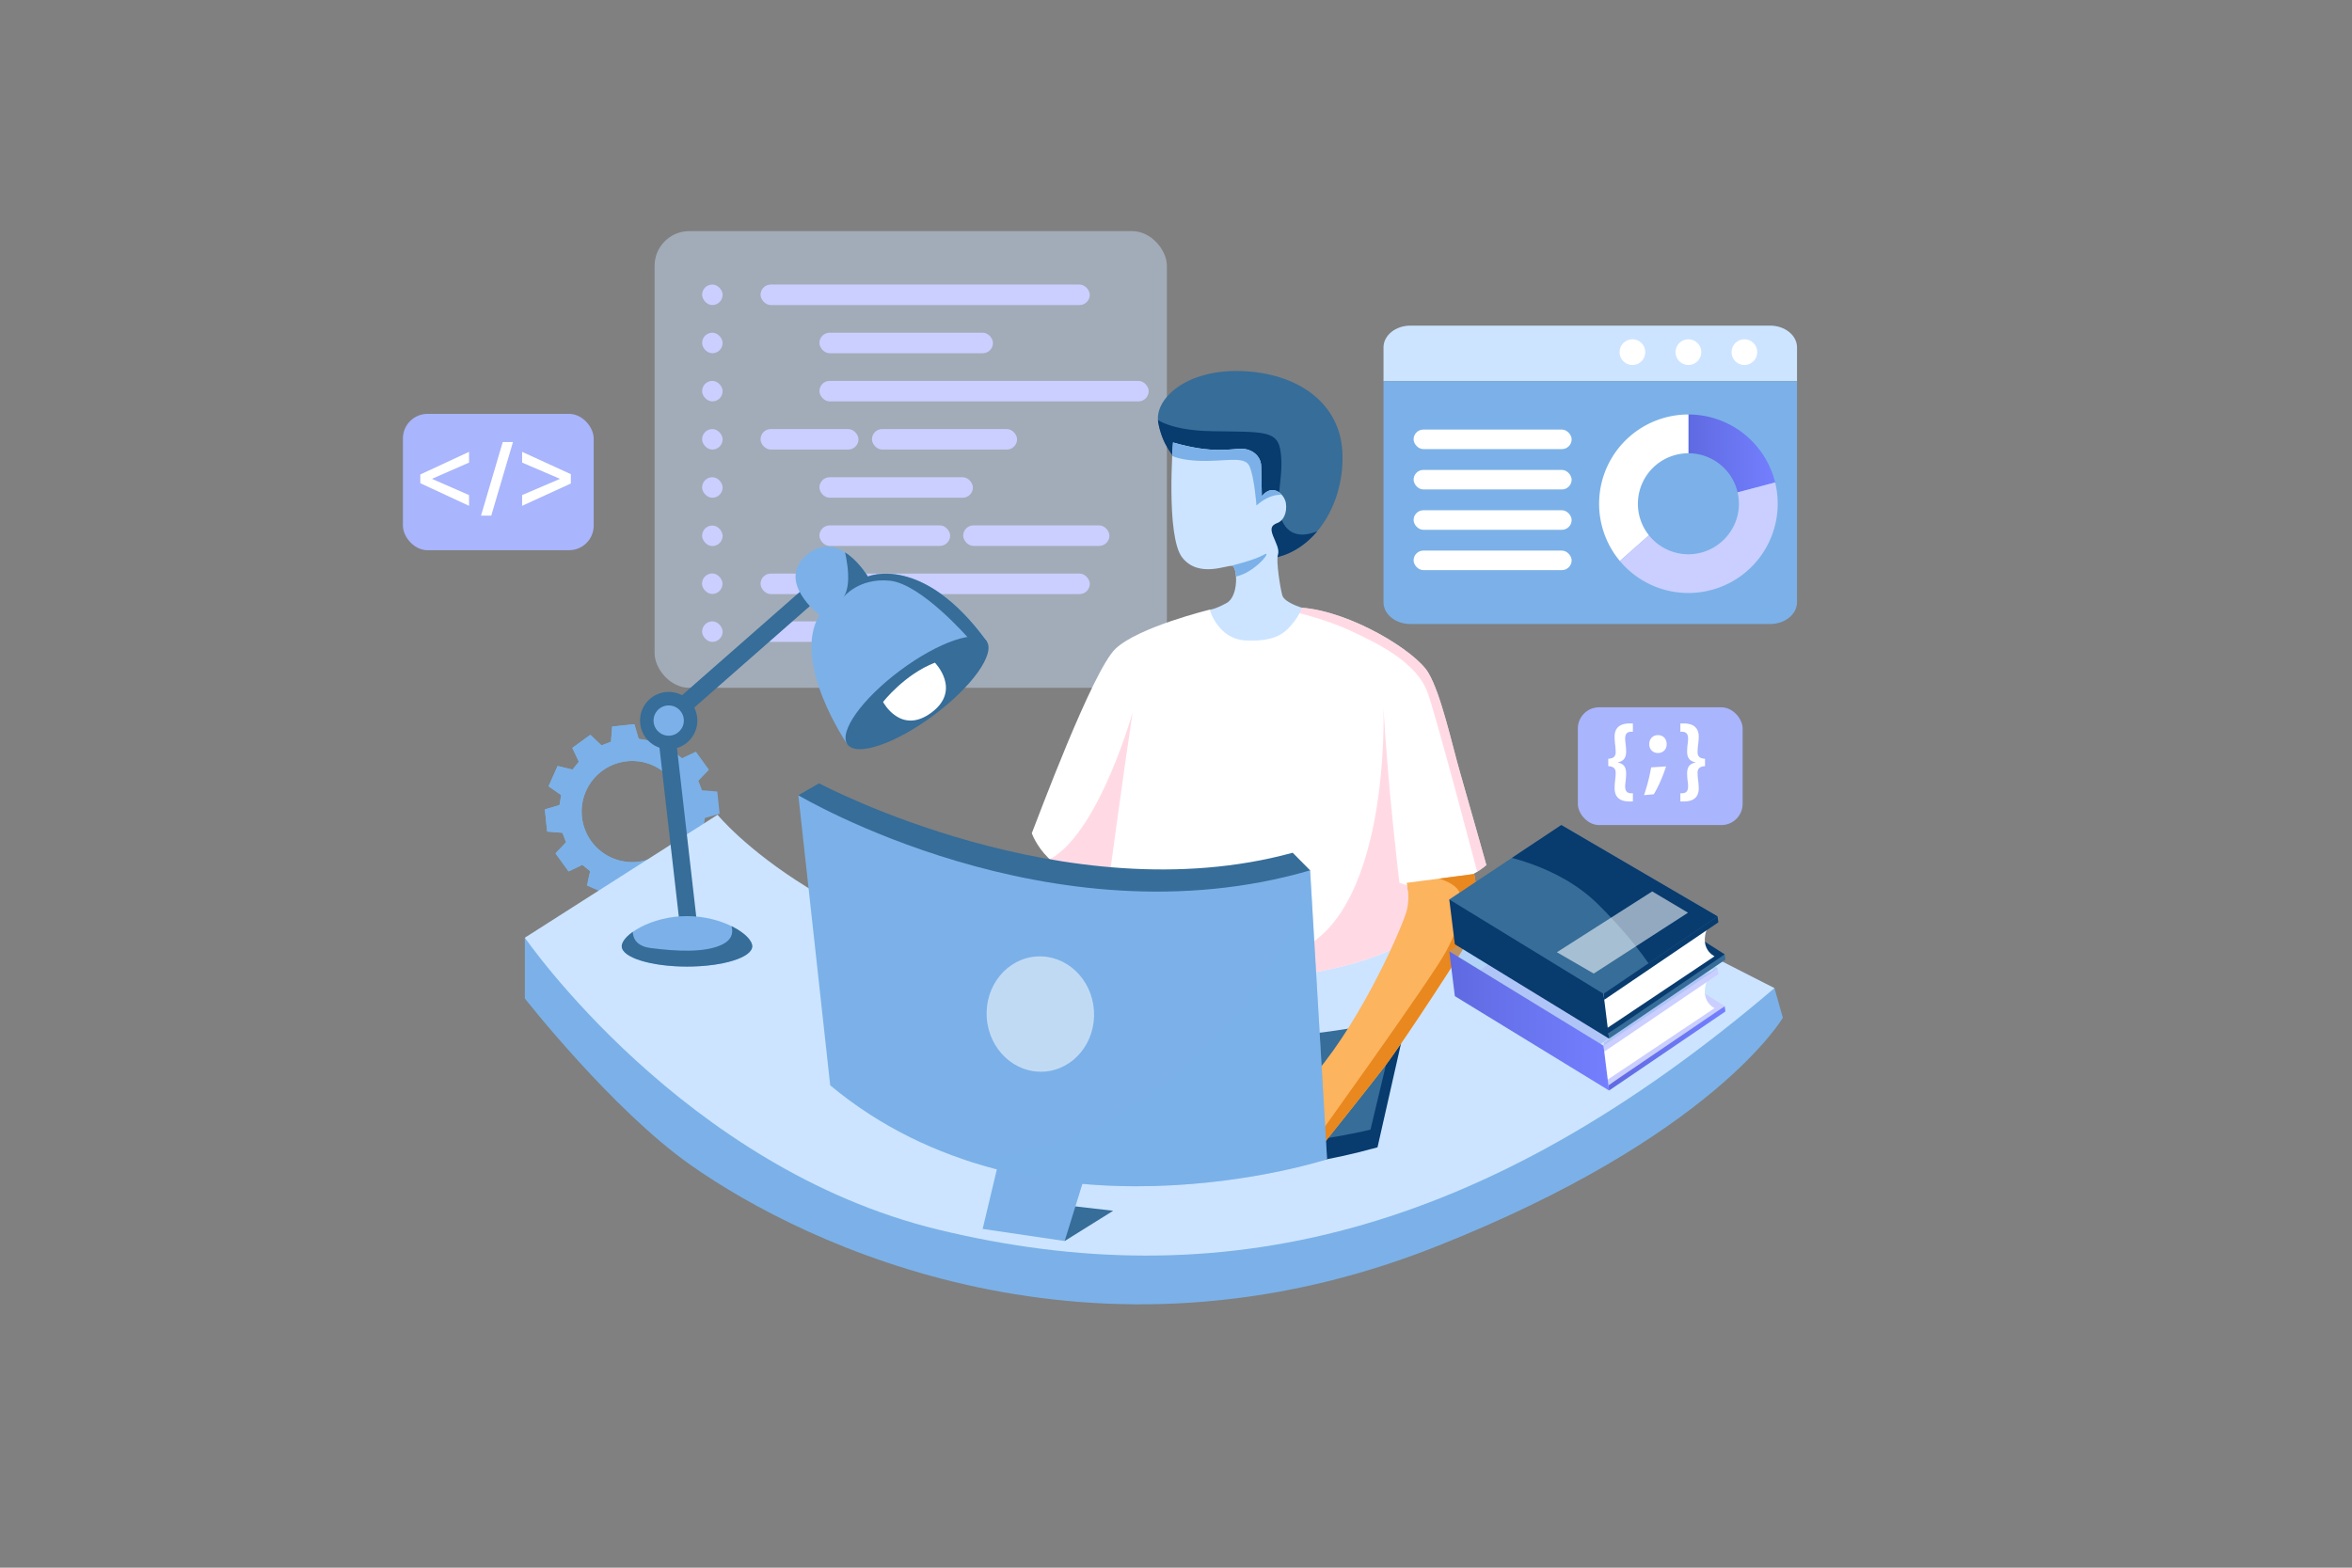 <svg id="Mỗi_hình_1_layer_riêng" data-name="Mỗi hình 1 layer riêng" xmlns="http://www.w3.org/2000/svg" xmlns:xlink="http://www.w3.org/1999/xlink" viewBox="0 0 4680 3120">
  <rect x="0" y="0" width="4680" height="3120" fill="#808080" stroke="none"/>
  <defs>
    <style>
      .cls-1, .cls-10, .cls-29, .cls-3 {
        fill: #7bb1e8;
      }

      .cls-1 {
        clip-rule: evenodd;
      }

      .cls-2, .cls-9 {
        fill: #cce4ff;
      }

      .cls-4 {
        fill: #366d99;
      }

      .cls-25, .cls-30, .cls-5 {
        fill: #fff;
      }

      .cls-6 {
        fill: #fcb45e;
      }

      .cls-7 {
        fill: url(#linear-gradient);
      }

      .cls-8 {
        fill: #cacfff;
      }

      .cls-9 {
        opacity: 0.44;
      }

      .cls-10 {
        fill-rule: evenodd;
      }

      .cls-11 {
        clip-path: url(#clip-path);
      }

      .cls-12 {
        clip-path: url(#clip-path-2);
      }

      .cls-13 {
        fill: #083b6e;
      }

      .cls-14 {
        clip-path: url(#clip-path-3);
      }

      .cls-15 {
        clip-path: url(#clip-path-4);
      }

      .cls-16 {
        fill: #ffc5d6;
        opacity: 0.63;
      }

      .cls-17 {
        clip-path: url(#clip-path-5);
      }

      .cls-18 {
        clip-path: url(#clip-path-6);
      }

      .cls-19 {
        fill: #e8881f;
      }

      .cls-20 {
        clip-path: url(#clip-path-7);
      }

      .cls-21 {
        clip-path: url(#clip-path-8);
      }

      .cls-22 {
        fill: url(#linear-gradient-2);
      }

      .cls-23, .cls-29 {
        opacity: 0.33;
      }

      .cls-24 {
        clip-path: url(#clip-path-9);
      }

      .cls-25 {
        opacity: 0.56;
      }

      .cls-26 {
        fill: url(#linear-gradient-3);
      }

      .cls-27 {
        clip-path: url(#clip-path-10);
      }

      .cls-28 {
        clip-path: url(#clip-path-11);
      }

      .cls-30 {
        opacity: 0.53;
      }

      .cls-31 {
        fill: #a9b5fc;
      }
    </style>
    <linearGradient id="linear-gradient" x1="3359.586" y1="902.387" x2="3532.183" y2="902.387" gradientUnits="userSpaceOnUse">
      <stop offset="0" stop-color="#5f6ae1"/>
      <stop offset="1" stop-color="#747fff"/>
    </linearGradient>
    <clipPath id="clip-path">
      <path class="cls-1" d="M1115.554,1581.575a1.662,1.662,0,0,1,.822,1.987c-.979,5.772-1.936,11.549-2.783,17.342a1.772,1.772,0,0,1-1.531,1.687q-12.828,3.747-25.642,7.555l-2.278.675c1.526,14.726,3.046,29.388,4.577,44.161l16.918,1.364c4.065.329,8.128.691,12.2.963a1.769,1.769,0,0,1,1.794,1.408c1.985,5.392,4.023,10.766,6.157,16.1a1.978,1.978,0,0,1-.476,2.52c-6.292,6.543-12.511,13.154-18.8,19.695-.906.94-1.1,1.538-.248,2.7q12.215,16.693,24.306,33.479c.233.321.474.638.8,1.078,1.566-.734,3.118-1.453,4.662-2.186,7.168-3.4,14.348-6.777,21.484-10.244a2.078,2.078,0,0,1,2.666.44c4.32,3.6,8.745,7.082,13.076,10.672a2.454,2.454,0,0,1,.911,1.871c-2.118,9.142-4.335,18.26-6.535,27.384l40.949,18.312c1.415-2.051,2.781-4.033,4.148-6.007,3.89-5.624,7.808-11.229,11.647-16.887a1.894,1.894,0,0,1,2.281-.866c5.6.966,11.207,1.9,16.834,2.7a2.09,2.09,0,0,1,2.046,1.776c2.512,8.67,5.085,17.322,7.641,25.978.161.547.345,1.085.552,1.731l44.06-4.569c.075-.634.166-1.238.215-1.845.732-8.989,1.481-17.977,2.161-26.97a2.088,2.088,0,0,1,1.626-2.176c5.3-1.907,10.556-3.93,15.784-6.021a2.084,2.084,0,0,1,2.665.44c6.579,6.335,13.221,12.6,19.836,18.9.642.612,1.1,1.171,2.136.411q17.265-12.608,34.6-25.122a2.452,2.452,0,0,0,.3-.376c-.922-1.958-1.868-3.978-2.824-5.993-3.18-6.7-6.341-13.41-9.575-20.083a1.977,1.977,0,0,1,.359-2.541q5.469-6.54,10.736-13.245a1.9,1.9,0,0,1,2.3-.812c8.984,2.206,17.986,4.341,26.983,6.493.446.107.9.165,1.353.245l18.028-40.312q-9.043-6.308-18.087-12.613c-1.98-1.379-3.932-2.8-5.959-4.106a1.659,1.659,0,0,1-.834-1.98c.98-5.769,1.937-11.545,2.789-17.335a1.763,1.763,0,0,1,1.509-1.7q12.827-3.744,25.633-7.555l2.309-.684c-1.523-14.691-3.043-29.346-4.577-44.15-3.958-.325-7.832-.644-11.707-.959-5.781-.47-11.559-.957-17.342-1.383a1.756,1.756,0,0,1-1.841-1.34q-3.023-8.252-6.289-16.411a1.762,1.762,0,0,1,.543-2.211c6.267-6.561,12.5-13.158,18.788-19.694.946-.982,1.17-1.6.263-2.834-8.05-10.978-16.01-22.021-24-33.045-.332-.457-.672-.907-1.075-1.451-4.68,2.22-9.293,4.4-13.9,6.593-4.153,1.972-8.318,3.92-12.445,5.944a1.764,1.764,0,0,1-2.248-.342q-6.62-5.5-13.373-10.84a1.9,1.9,0,0,1-.8-2.306c2.2-8.982,4.338-17.979,6.489-26.973.107-.445.165-.9.245-1.352l-40.313-18.028q-6.8,9.75-13.6,19.5c-1.018,1.461-2.091,2.889-3.022,4.4a1.846,1.846,0,0,1-2.249.944c-5.6-.978-11.2-1.915-16.825-2.714a2.2,2.2,0,0,1-2.155-1.869c-2.544-8.836-5.169-17.649-7.771-26.469-.1-.328-.213-.65-.377-1.147l-44.121,4.575c-.269,3.268-.535,6.457-.8,9.645-.525,6.468-1.082,12.933-1.538,19.406a1.874,1.874,0,0,1-1.522,1.887c-5.335,1.967-10.661,3.967-15.932,6.1a2.082,2.082,0,0,1-2.647-.527c-6.5-6.242-13.069-12.42-19.564-18.672-.986-.949-1.608-1.161-2.839-.257-11.027,8.083-22.117,16.079-33.186,24.1-.41.3-.81.608-1.3.976,2.217,4.676,4.4,9.29,6.592,13.9,1.947,4.1,3.853,8.223,5.874,12.288a1.959,1.959,0,0,1-.393,2.532q-5.456,6.546-10.727,13.244a1.9,1.9,0,0,1-2.3.794c-8.982-2.2-17.979-4.339-26.974-6.49-.444-.106-.9-.164-1.352-.243L1091.5,1564.85q9.046,6.309,18.1,12.617C1111.573,1578.847,1113.526,1580.267,1115.554,1581.575Zm183.589-58.34a100.678,100.678,0,1,1-133.023,50.687A100.745,100.745,0,0,1,1299.143,1523.235Z"/>
    </clipPath>
    <clipPath id="clip-path-2">
      <path class="cls-2" d="M1044.345,1866.209s315.515,458.254,822.917,581.057c554.511,134.2,1079.526,17.7,1663.532-480.773l-461.109-234.979S2705.91,2000.908,2178.928,1948.8s-751.145-327.223-751.145-327.223Z"/>
    </clipPath>
    <clipPath id="clip-path-3">
      <path class="cls-4" d="M2337.22,910.809s-24.928-25.071-32.619-70.542,54.248-105.692,165.839-101.759,195.16,62.923,200.567,160.258-49.473,192.975-133.22,210.89Z"/>
    </clipPath>
    <clipPath id="clip-path-4">
      <path class="cls-5" d="M2431.6,1219.772l-24.579-6.391s-141.577,34.411-187.3,77.671-154.85,337.721-166.648,367.216c0,0,36.132,103.233,154.85,84.061l8.358,209.652s433.951,32.742,600.108-90.154l-16.1-99.834s95.368,12.781,157.308-40.31c0,0-35.395-125.519-51.781-182.215s-38.344-158.291-63.906-200.9-153.048-121.258-251.365-129.123c0,0-11.47,8.521-12.454,9.176S2431.6,1219.772,2431.6,1219.772Z"/>
    </clipPath>
    <clipPath id="clip-path-5">
      <path class="cls-2" d="M2334.092,880.577s-14.57,187.3,18.367,229.079,89.96,13.765,99.792,16.714,13.109,60.466-11.8,73.9-33.428,13.109-33.428,13.109,16.386,58.991,72.1,61.285,74.722-12.454,90.78-31.134,20.647-34.083,20.647-34.083-34.739-10-39-24.58-12.618-68.986-8.849-80.128-4.1-24.252-9.668-38.508-3.605-20.974,8.685-25.4,19.5-20.646,17.042-38.835-26.382-41.13-48.012-14.584c0,0-.737-38.508-1.229-59.4s-18.435-34.9-39.573-34.9S2412.568,903.436,2334.092,880.577Z"/>
    </clipPath>
    <clipPath id="clip-path-6">
      <path class="cls-6" d="M2798.858,1757.077s7.866,26.546,0,56.041-85.208,209.252-180.33,322.072l10.9,146.329s90.124-112.41,126.256-159.6,161.978-240.141,177.708-269.636,0-112.9,0-112.9Z"/>
    </clipPath>
    <clipPath id="clip-path-7">
      <path class="cls-3" d="M1630.581,1224.09s-86.906-66.373-26-119.2c64.34-55.8,122.348,42.514,122.348,42.514s108.64-46.7,236.453,128.8l-277.747,204.5S1574.048,1317.983,1630.581,1224.09Z"/>
    </clipPath>
    <clipPath id="clip-path-8">
      <path class="cls-3" d="M1496.81,1883.23c0,22.32-58.133,40.414-129.843,40.414s-129.843-18.094-129.843-40.414,58.133-59.983,129.843-59.983S1496.81,1860.911,1496.81,1883.23Z"/>
    </clipPath>
    <linearGradient id="linear-gradient-2" x1="3200.389" y1="2086.455" x2="3433.174" y2="2086.455" xlink:href="#linear-gradient"/>
    <clipPath id="clip-path-9">
      <polygon class="cls-3" points="3174.082 2083.653 3190.676 2081.185 3417.661 1927.063 3106.679 1745.279 2883.781 1893.339 2895.222 1918.168 3174.082 2083.653"/>
    </clipPath>
    <linearGradient id="linear-gradient-3" x1="2883.781" y1="2031.852" x2="3201.75" y2="2031.852" xlink:href="#linear-gradient"/>
    <clipPath id="clip-path-10">
      <polygon class="cls-4" points="3174.082 1980.42 3190.676 1977.951 3417.661 1823.829 3106.679 1642.046 2883.781 1790.106 2895.222 1814.934 3174.082 1980.42"/>
    </clipPath>
    <clipPath id="clip-path-11">
      <path class="cls-3" d="M1588.532,1582.693s502.894,300.066,1018.323,149.477l33.752,574.975s-583.1,190.956-988.66-147.111Z"/>
    </clipPath>
  </defs>
  <g>
    <g>
      <path class="cls-2" d="M3575.7,691.4c0-23.949-23.982-43.363-53.565-43.363H2806.468c-29.584,0-53.566,19.414-53.566,43.363v67.243h822.8Z"/>
      <path class="cls-3" d="M2752.9,758.644v439.911c0,23.949,23.982,43.363,53.566,43.363h715.666c29.583,0,53.565-19.414,53.565-43.363V758.644Z"/>
    </g>
    <g>
      <circle class="cls-5" cx="3248.179" cy="700.821" r="25.612"/>
      <circle class="cls-5" cx="3359.586" cy="700.821" r="25.612"/>
      <circle class="cls-5" cx="3470.993" cy="700.821" r="25.612"/>
    </g>
    <g>
      <path class="cls-7" d="M3457.522,979.883l74.661-19.7a177.757,177.757,0,0,0-172.6-135.3v77.177A100.547,100.547,0,0,1,3457.522,979.883Z"/>
      <g>
        <path class="cls-5" d="M3259.077,1002.577a100.508,100.508,0,0,1,100.509-100.509V824.891a177.687,177.687,0,0,0-136.367,291.6l57.844-51.181A100.074,100.074,0,0,1,3259.077,1002.577Z"/>
        <path class="cls-8" d="M3532.183,960.188l-74.661,19.7a100.769,100.769,0,0,1,2.573,22.781c-.047,55.546-45.816,100.879-101.361,100.418a100.317,100.317,0,0,1-77.671-37.771l-57.844,51.181a177.745,177.745,0,0,0,308.964-156.3Z"/>
      </g>
    </g>
    <g>
      <rect class="cls-5" x="2812.791" y="854.93" width="314.449" height="38.874" rx="19.437"/>
      <rect class="cls-5" x="2812.791" y="935.22" width="314.449" height="38.874" rx="19.437"/>
      <rect class="cls-5" x="2812.791" y="1015.509" width="314.449" height="38.874" rx="19.437"/>
      <rect class="cls-5" x="2812.791" y="1095.798" width="314.449" height="38.874" rx="19.437"/>
    </g>
  </g>
  <g>
    <rect class="cls-9" x="1302.52" y="460" width="1019.338" height="908.854" rx="68.933"/>
    <g>
      <g>
        <rect class="cls-8" x="1513.334" y="566.271" width="655.114" height="40.834" rx="20.417"/>
        <rect class="cls-8" x="1630.509" y="662.142" width="345.311" height="40.834" rx="20.417"/>
        <rect class="cls-8" x="1630.509" y="758.012" width="655.114" height="40.834" rx="20.417"/>
        <rect class="cls-8" x="1513.334" y="853.883" width="194.848" height="40.834" rx="20.417"/>
        <rect class="cls-8" x="1735.035" y="853.883" width="288.721" height="40.834" rx="20.417"/>
        <rect class="cls-8" x="1630.509" y="949.753" width="305.365" height="40.834" rx="20.417"/>
        <rect class="cls-8" x="1630.509" y="1045.623" width="260.093" height="40.834" rx="20.417"/>
        <rect class="cls-8" x="1916.567" y="1045.623" width="290.94" height="40.834" rx="20.417"/>
        <rect class="cls-8" x="1513.334" y="1141.494" width="655.114" height="40.834" rx="20.417"/>
        <rect class="cls-8" x="1513.334" y="1236.635" width="205.561" height="40.834" rx="20.417"/>
      </g>
      <rect class="cls-8" x="1397.047" y="566.271" width="40.834" height="40.834" rx="20.417"/>
      <rect class="cls-8" x="1397.047" y="662.142" width="40.834" height="40.834" rx="20.417"/>
      <rect class="cls-8" x="1397.047" y="758.012" width="40.834" height="40.834" rx="20.417"/>
      <rect class="cls-8" x="1397.047" y="853.883" width="40.834" height="40.834" rx="20.417"/>
      <rect class="cls-8" x="1397.047" y="949.753" width="40.834" height="40.834" rx="20.417"/>
      <rect class="cls-8" x="1397.047" y="1045.909" width="40.834" height="40.834" rx="20.417"/>
      <rect class="cls-8" x="1396.825" y="1141.272" width="40.834" height="40.834" rx="20.417"/>
      <rect class="cls-8" x="1397.047" y="1236.635" width="40.834" height="40.834" rx="20.417"/>
    </g>
  </g>
  <g>
    <path class="cls-10" d="M1115.554,1581.575a1.662,1.662,0,0,1,.822,1.987c-.979,5.772-1.936,11.549-2.783,17.342a1.772,1.772,0,0,1-1.531,1.687q-12.828,3.747-25.642,7.555l-2.278.675c1.526,14.726,3.046,29.388,4.577,44.161l16.918,1.364c4.065.329,8.128.691,12.2.963a1.769,1.769,0,0,1,1.794,1.408c1.985,5.392,4.023,10.766,6.157,16.1a1.978,1.978,0,0,1-.476,2.52c-6.292,6.543-12.511,13.154-18.8,19.695-.906.94-1.1,1.538-.248,2.7q12.215,16.693,24.306,33.479c.233.321.474.638.8,1.078,1.566-.734,3.118-1.453,4.662-2.186,7.168-3.4,14.348-6.777,21.484-10.244a2.078,2.078,0,0,1,2.666.44c4.32,3.6,8.745,7.082,13.076,10.672a2.454,2.454,0,0,1,.911,1.871c-2.118,9.142-4.335,18.26-6.535,27.384l40.949,18.312c1.415-2.051,2.781-4.033,4.148-6.007,3.89-5.624,7.808-11.229,11.647-16.887a1.894,1.894,0,0,1,2.281-.866c5.6.966,11.207,1.9,16.834,2.7a2.09,2.09,0,0,1,2.046,1.776c2.512,8.67,5.085,17.322,7.641,25.978.161.547.345,1.085.552,1.731l44.06-4.569c.075-.634.166-1.238.215-1.845.732-8.989,1.481-17.977,2.161-26.97a2.088,2.088,0,0,1,1.626-2.176c5.3-1.907,10.556-3.93,15.784-6.021a2.084,2.084,0,0,1,2.665.44c6.579,6.335,13.221,12.6,19.836,18.9.642.612,1.1,1.171,2.136.411q17.265-12.608,34.6-25.122a2.452,2.452,0,0,0,.3-.376c-.922-1.958-1.868-3.978-2.824-5.993-3.18-6.7-6.341-13.41-9.575-20.083a1.977,1.977,0,0,1,.359-2.541q5.469-6.54,10.736-13.245a1.9,1.9,0,0,1,2.3-.812c8.984,2.206,17.986,4.341,26.983,6.493.446.107.9.165,1.353.245l18.028-40.312q-9.043-6.308-18.087-12.613c-1.98-1.379-3.932-2.8-5.959-4.106a1.659,1.659,0,0,1-.834-1.98c.98-5.769,1.937-11.545,2.789-17.335a1.763,1.763,0,0,1,1.509-1.7q12.827-3.744,25.633-7.555l2.309-.684c-1.523-14.691-3.043-29.346-4.577-44.15-3.958-.325-7.832-.644-11.707-.959-5.781-.47-11.559-.957-17.342-1.383a1.756,1.756,0,0,1-1.841-1.34q-3.023-8.252-6.289-16.411a1.762,1.762,0,0,1,.543-2.211c6.267-6.561,12.5-13.158,18.788-19.694.946-.982,1.17-1.6.263-2.834-8.05-10.978-16.01-22.021-24-33.045-.332-.457-.672-.907-1.075-1.451-4.68,2.22-9.293,4.4-13.9,6.593-4.153,1.972-8.318,3.92-12.445,5.944a1.764,1.764,0,0,1-2.248-.342q-6.62-5.5-13.373-10.84a1.9,1.9,0,0,1-.8-2.306c2.2-8.982,4.338-17.979,6.489-26.973.107-.445.165-.9.245-1.352l-40.313-18.028q-6.8,9.75-13.6,19.5c-1.018,1.461-2.091,2.889-3.022,4.4a1.846,1.846,0,0,1-2.249.944c-5.6-.978-11.2-1.915-16.825-2.714a2.2,2.2,0,0,1-2.155-1.869c-2.544-8.836-5.169-17.649-7.771-26.469-.1-.328-.213-.65-.377-1.147l-44.121,4.575c-.269,3.268-.535,6.457-.8,9.645-.525,6.468-1.082,12.933-1.538,19.406a1.874,1.874,0,0,1-1.522,1.887c-5.335,1.967-10.661,3.967-15.932,6.1a2.082,2.082,0,0,1-2.647-.527c-6.5-6.242-13.069-12.42-19.564-18.672-.986-.949-1.608-1.161-2.839-.257-11.027,8.083-22.117,16.079-33.186,24.1-.41.3-.81.608-1.3.976,2.217,4.676,4.4,9.29,6.592,13.9,1.947,4.1,3.853,8.223,5.874,12.288a1.959,1.959,0,0,1-.393,2.532q-5.456,6.546-10.727,13.244a1.9,1.9,0,0,1-2.3.794c-8.982-2.2-17.979-4.339-26.974-6.49-.444-.106-.9-.164-1.352-.243L1091.5,1564.85q9.046,6.309,18.1,12.617C1111.573,1578.847,1113.526,1580.267,1115.554,1581.575Zm183.589-58.34a100.678,100.678,0,1,1-133.023,50.687A100.745,100.745,0,0,1,1299.143,1523.235Z"/>
    <g class="cls-11">
      <circle class="cls-3" cx="1210.48" cy="1591.613" r="163.945"/>
    </g>
  </g>
  <g>
    <path class="cls-3" d="M1066.958,1867.192l-22.613-.983V1987.14s173.793,221.765,330.347,331.821C1604.755,2480.693,2174,2751.28,2856.827,2481.185c553.036-218.756,690.681-455.7,690.681-455.7l-16.714-58.991-26.546,2.95Z"/>
    <g>
      <path class="cls-2" d="M1044.345,1866.209s315.515,458.254,822.917,581.057c554.511,134.2,1079.526,17.7,1663.532-480.773l-461.109-234.979S2705.91,2000.908,2178.928,1948.8s-751.145-327.223-751.145-327.223Z"/>
      <g class="cls-12">
        <ellipse class="cls-2" cx="1395.415" cy="1884.254" rx="158.291" ry="58.971"/>
        <polygon class="cls-2" points="2868.714 1991.415 3195.756 2189.149 3432.728 2023.517 3122.373 1852.281 2868.714 1991.415"/>
      </g>
    </g>
  </g>
  <g>
    <path class="cls-13" d="M1965.825,2254.317c-1.966.246-10.55,9.078-10.55,9.078v40.081s406.688,86.11,785.7-20.073l48.011-212.2-8.848-45.717-17.7,16.222Z"/>
    <path class="cls-4" d="M2024.688,2060.449s498.843,40.247,755.452-34.965l-53.092,222.689s-376.536,93.384-771.773,15.222Z"/>
  </g>
  <g>
    <path class="cls-4" d="M2337.22,910.809s-24.928-25.071-32.619-70.542,54.248-105.692,165.839-101.759,195.16,62.923,200.567,160.258-49.473,192.975-133.22,210.89Z"/>
    <g class="cls-14">
      <path class="cls-13" d="M2292.977,827.485s22.859,29.25,119.455,30.725,127.813-1.721,134.7,35.148-1.72,68.085-2.949,104.462,18.189,94.631,96.351,49.9l-69.8,75.705-66.505-.832s-50.616-96.395-53.324-99.08S2458.15,920.4,2458.15,920.4l-135.186,8.849-52.6-90.452Z"/>
    </g>
  </g>
  <g>
    <path class="cls-5" d="M2431.6,1219.772l-24.579-6.391s-141.577,34.411-187.3,77.671-154.85,337.721-166.648,367.216c0,0,36.132,103.233,154.85,84.061l8.358,209.652s433.951,32.742,600.108-90.154l-16.1-99.834s95.368,12.781,157.308-40.31c0,0-35.395-125.519-51.781-182.215s-38.344-158.291-63.906-200.9-153.048-121.258-251.365-129.123c0,0-11.47,8.521-12.454,9.176S2431.6,1219.772,2431.6,1219.772Z"/>
    <g class="cls-15">
      <path class="cls-16" d="M2822.17,1790.106l-21.875-28.113-15.731-4.916s-22.613-186.8-31.707-347.306c0,0,15.485,434.159-192.457,489.542s-355.417,38.277-355.417,38.277,82.586,74.623,82.586,72.41,445.42-50.931,445.42-50.931l95.818-44.6Z"/>
      <path class="cls-16" d="M2189.8,1769.34l18.131-27.011s29.5-218.264,45.718-324.447c0,0-83.844,299.553-200.568,302.326L2189.8,1769.34"/>
      <path class="cls-16" d="M2583.013,1199.863c0,.737-4.916,18.762-4.916,18.762s58.991,12.945,112.082,38.016,130.271,61.94,151.409,124.372,98.793,358.367,98.793,358.367l60.973-10.324L2876,1258.607Z"/>
    </g>
  </g>
  <g>
    <path class="cls-2" d="M2334.092,880.577s-14.57,187.3,18.367,229.079,89.96,13.765,99.792,16.714,13.109,60.466-11.8,73.9-33.428,13.109-33.428,13.109,16.386,58.991,72.1,61.285,74.722-12.454,90.78-31.134,20.647-34.083,20.647-34.083-34.739-10-39-24.58-12.618-68.986-8.849-80.128-4.1-24.252-9.668-38.508-3.605-20.974,8.685-25.4,19.5-20.646,17.042-38.835-26.382-41.13-48.012-14.584c0,0-.737-38.508-1.229-59.4s-18.435-34.9-39.573-34.9S2412.568,903.436,2334.092,880.577Z"/>
    <g class="cls-17">
      <path class="cls-3" d="M2317.31,898.274s11.553,15.731,64.644,18.68,94.385-11.306,104.217,10.815S2500.1,1006.1,2500.1,1006.1s32.281-31.871,65.463-17.861l7.374-18.188-52.109-4.67-4.424,5.9,4.424-78.654L2449.056,870.5l-122.9-5.9Z"/>
      <path class="cls-3" d="M2450.838,1130.3c.061-.553-1.8-4.1-1.8-4.1s47.575-11.509,65.764-22.2-13.4,30.356-48.668,41.539S2450.838,1130.3,2450.838,1130.3Z"/>
    </g>
  </g>
  <g>
    <path class="cls-6" d="M2798.858,1757.077s7.866,26.546,0,56.041-85.208,209.252-180.33,322.072l10.9,146.329s90.124-112.41,126.256-159.6,161.978-240.141,177.708-269.636,0-112.9,0-112.9Z"/>
    <g class="cls-18">
      <path class="cls-19" d="M2850.928,1745.279s43.87,8.287,53.4,31.181,2.153,62.406-26.851,116.879-278.73,401.244-278.73,401.244l65.565,7.7,308.041-408.947,23.605-115.6-45.46-81.233Z"/>
    </g>
  </g>
  <rect class="cls-4" x="1483.776" y="1081.153" width="34.486" height="398.154" transform="translate(1472.801 -692.396) rotate(48.719)"/>
  <g>
    <g>
      <path class="cls-3" d="M1630.581,1224.09s-86.906-66.373-26-119.2c64.34-55.8,122.348,42.514,122.348,42.514s108.64-46.7,236.453,128.8l-277.747,204.5S1574.048,1317.983,1630.581,1224.09Z"/>
      <g class="cls-20">
        <path class="cls-4" d="M1677.837,1084.586s22.225,75.26-.035,104.433c0,0,30.186-39.544,92.781-33.317s156.981,115.031,156.981,115.031l46.864,11.8-18.025-61.94-154.03-90.124-73.411,8.849Z"/>
      </g>
    </g>
    <ellipse class="cls-4" cx="1824.706" cy="1378.751" rx="172.428" ry="55.672" transform="translate(-462.266 1362.372) rotate(-36.664)"/>
    <path class="cls-5" d="M1757.129,1397.06s42.532-54.868,103.115-78.238c0,0,53.937,54.529-7.113,99.576S1757.129,1397.06,1757.129,1397.06Z"/>
    <rect class="cls-4" x="1329.624" y="1439.913" width="34.486" height="398.154" transform="translate(2871.272 3114.295) rotate(173.474)"/>
    <circle class="cls-4" cx="1330.57" cy="1434.07" r="57.024"/>
    <circle class="cls-3" cx="1330.57" cy="1434.07" r="30.129"/>
    <g>
      <path class="cls-3" d="M1496.81,1883.23c0,22.32-58.133,40.414-129.843,40.414s-129.843-18.094-129.843-40.414,58.133-59.983,129.843-59.983S1496.81,1860.911,1496.81,1883.23Z"/>
      <g class="cls-21">
        <path class="cls-4" d="M1262.118,1836.714s-17.7,43.751,32.937,50.142,109.623,9.832,143.543-7.865S1449.08,1830,1449.08,1830l58.927,19.529,12.11,57.867-44.65,33.042-214.824,3.933-41.917-57.985Z"/>
      </g>
    </g>
  </g>
  <g>
    <polygon class="cls-22" points="3362.323 2038.127 3431.813 2002.546 3433.174 2013.046 3201.75 2170.364 3200.389 2159.863 3362.323 2038.127"/>
    <polygon class="cls-8" points="3178.99 2133.096 3200.389 2159.863 3431.813 2002.546 3112.875 1799.739 2893.495 1972.018 3178.99 2133.096"/>
    <path class="cls-5" d="M3411.608,2006.425s-42.807-19.7-1.5-79.063L3183.956,2078.5l8.654,74.372Z"/>
    <polygon class="cls-8" points="3360.926 1954.051 3417.661 1927.063 3419.184 1938.815 3192.199 2092.937 3190.676 2081.185 3191.414 2074.948 3360.926 1954.051"/>
    <g class="cls-23">
      <polygon class="cls-3" points="3174.082 2083.653 3190.676 2081.185 3417.661 1927.063 3106.679 1745.279 2883.781 1893.339 2895.222 1918.168 3174.082 2083.653"/>
      <g class="cls-24">
        <path class="cls-3" d="M2976.922,1803.151c1.9,1.465,121.072,18.539,202.919,99.785s115.169,140.255,115.169,140.255L3459.96,1939.9l-210.707-139.12-195.19-54.745Z"/>
      </g>
    </g>
    <polygon class="cls-25" points="3358.79 1919.687 3171.168 2040.824 3097.88 1998.361 3287.562 1877.315 3358.79 1919.687"/>
    <polygon class="cls-26" points="2894.856 1982.518 2883.781 1893.339 3190.676 2081.185 3201.75 2170.364 2894.856 1982.518"/>
  </g>
  <g>
    <polygon class="cls-4" points="3362.323 1934.894 3431.813 1899.313 3433.174 1909.813 3201.75 2067.13 3200.389 2056.63 3362.323 1934.894"/>
    <polygon class="cls-13" points="3178.99 2029.862 3200.389 2056.63 3431.813 1899.313 3112.875 1696.506 2893.495 1868.785 3178.99 2029.862"/>
    <path class="cls-5" d="M3411.608,1903.192s-42.807-19.7-1.5-79.063l-226.155,151.136,8.654,74.371Z"/>
    <polygon class="cls-13" points="3360.926 1850.818 3417.661 1823.829 3419.184 1835.581 3192.199 1989.704 3190.676 1977.951 3191.414 1971.715 3360.926 1850.818"/>
    <g>
      <polygon class="cls-4" points="3174.082 1980.42 3190.676 1977.951 3417.661 1823.829 3106.679 1642.046 2883.781 1790.106 2895.222 1814.934 3174.082 1980.42"/>
      <g class="cls-27">
        <path class="cls-13" d="M2976.922,1699.918c1.9,1.465,121.072,18.538,202.919,99.784s115.169,140.256,115.169,140.256l164.95-103.292-210.707-139.119-151.373-86.471Z"/>
      </g>
    </g>
    <polygon class="cls-25" points="3358.79 1816.454 3171.168 1937.59 3097.88 1895.127 3287.562 1774.082 3358.79 1816.454"/>
    <polygon class="cls-13" points="2894.856 1879.285 2883.781 1790.106 3190.676 1977.951 3201.75 2067.13 2894.856 1879.285"/>
  </g>
  <g>
    <path class="cls-4" d="M1598.364,1594.853l-9.832-12.16,41.293-23.726s491.1,262.016,942.373,138.136l34.657,35.067-7.128,16.058s-280.2,109.133-572.207,22.613S1598.364,1594.853,1598.364,1594.853Z"/>
    <polygon class="cls-4" points="2114.569 2459.555 2118.463 2469.879 2214.978 2409.659 2070.452 2392.945 2114.569 2459.555"/>
    <polygon class="cls-3" points="1986.226 2316.012 1955.275 2445.791 2118.463 2469.879 2158.282 2341.574 1986.226 2316.012"/>
    <g>
      <path class="cls-3" d="M1588.532,1582.693s502.894,300.066,1018.323,149.477l33.752,574.975s-583.1,190.956-988.66-147.111Z"/>
      <g class="cls-28">
        <path class="cls-29" d="M1787.837,2299.661s296.215,67.839,563.147-171.072,261.033-441.06,261.033-441.06l51.617,664.37-550.087,59.844Z"/>
      </g>
    </g>
    <ellipse class="cls-30" cx="2070.085" cy="2018.153" rx="106.877" ry="114.81" transform="translate(-125.328 137.102) rotate(-3.682)"/>
  </g>
  <g>
    <rect class="cls-31" x="801.698" y="823.686" width="379.638" height="271.331" rx="48.941"/>
    <g>
      <path class="cls-5" d="M836.306,944.294l97-45.064v21.421L859.95,952.782v.4l73.356,32.131v21.421l-97-45.065Z"/>
      <path class="cls-5" d="M957.1,1026.239l43.246-146.51h20.41l-43.246,146.51Z"/>
      <path class="cls-5" d="M1135.869,962.28l-97,44.458V985.317l74.974-32.131v-.4l-74.974-32.131V899.23l97,44.459Z"/>
    </g>
  </g>
  <g>
    <rect class="cls-31" x="3139.55" y="1407.653" width="327.955" height="234.392" rx="42.278"/>
    <g>
      <path class="cls-5" d="M3200.092,1510.038c13.424-.584,14.786-7.588,14.786-13.424a143.884,143.884,0,0,0-1.167-15.175,141.632,141.632,0,0,1-.973-15.369c0-18.287,11.478-26.264,29.571-26.264h6.809v16.537h-3.5c-8.754,0-11.867,5.252-11.867,13.812,0,3.5.583,7,.973,11.09a127.415,127.415,0,0,1,.972,13.424c.2,14.591-5.836,20.232-16.536,22.567v.389c10.7,2.141,16.731,7.782,16.536,22.568a135.592,135.592,0,0,1-.972,13.618c-.39,4.085-.973,7.587-.973,10.895,0,8.56,2.918,14.008,11.867,14.008h3.5v16.341h-7c-17.315,0-29.376-7-29.376-26.458a141.632,141.632,0,0,1,.973-15.369,136.648,136.648,0,0,0,1.167-14.98c0-5.448-1.362-12.841-14.786-13.424Z"/>
      <path class="cls-5" d="M3271.218,1582.508a349.187,349.187,0,0,0,14.2-55.252l29.765-1.945c-6.419,19.844-15.174,40.271-24.513,55.446Zm10.505-101.554c0-10.5,7-17.9,17.315-17.9s17.12,7.2,17.315,17.9c0,10.116-6.809,17.7-17.315,17.7C3288.727,1498.657,3281.529,1491.07,3281.723,1480.954Z"/>
      <path class="cls-5" d="M3392.618,1524.824c-13.229.583-14.785,7.976-14.785,13.424a136.4,136.4,0,0,0,1.167,14.98,143.254,143.254,0,0,1,1.167,15.369c0,19.455-12.062,26.458-29.571,26.458h-7v-16.341h3.5c8.949-.195,11.867-5.448,11.867-14.008a77.8,77.8,0,0,0-.972-10.895,135.573,135.573,0,0,1-.973-13.618c-.194-14.786,5.837-20.427,16.731-22.568v-.389c-10.894-2.335-16.925-7.976-16.731-22.567a127.394,127.394,0,0,1,.973-13.424,77.935,77.935,0,0,0,.972-11.09c0-8.56-3.112-13.618-11.867-13.812h-3.5v-16.537h6.809c18.288,0,29.766,7.977,29.766,26.264a143.254,143.254,0,0,1-1.167,15.369,143.618,143.618,0,0,0-1.167,15.175c0,5.836,1.556,12.84,14.785,13.424Z"/>
    </g>
  </g>
</svg>
